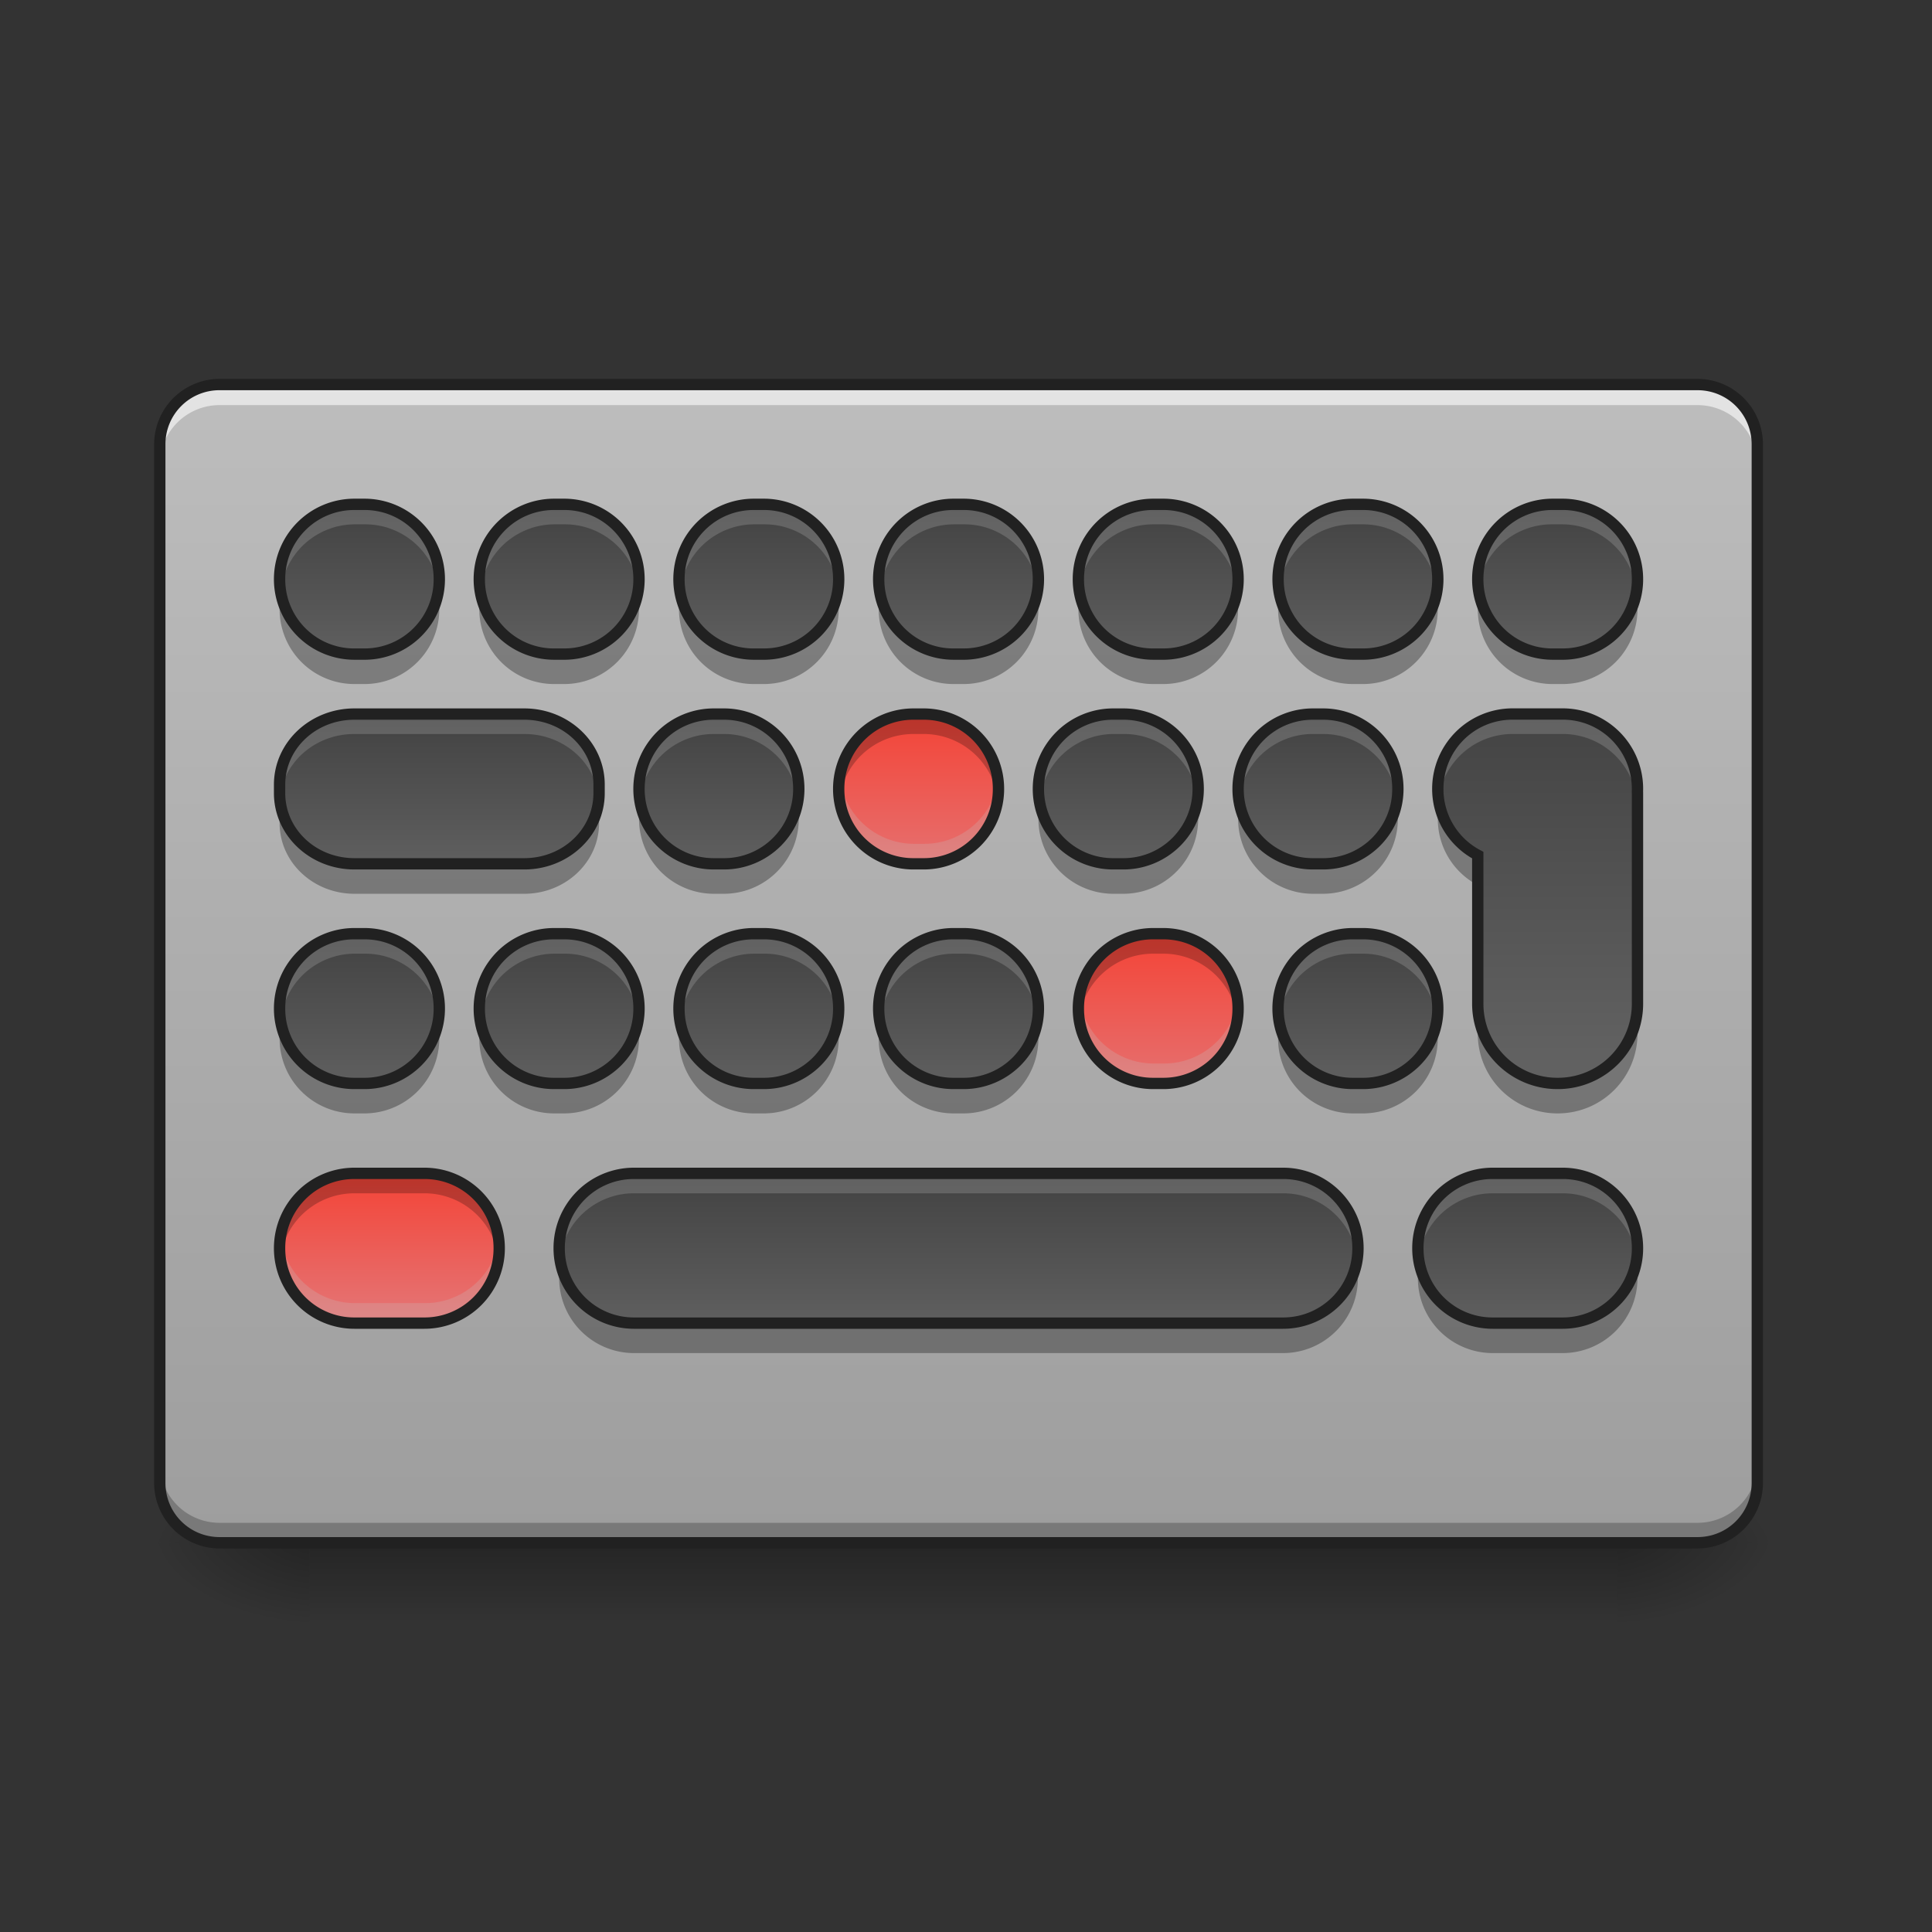 <svg xmlns="http://www.w3.org/2000/svg" width="128pt" height="128pt" viewBox="0 0 128 128"><rect x="0" y="0" width="128" height="128" fill="#333333" stroke="none"/><defs><linearGradient id="a" gradientUnits="userSpaceOnUse" x1="254" y1="233.5" x2="254" y2="254.667" gradientTransform="matrix(.25 0 0 .25 0 43.832)"><stop offset="0" stop-opacity=".275"/><stop offset="1" stop-opacity="0"/></linearGradient><radialGradient id="b" gradientUnits="userSpaceOnUse" cx="450.909" cy="189.579" fx="450.909" fy="189.579" r="21.167" gradientTransform="matrix(0 -.313 -.563 0 212.492 244.459)"><stop offset="0" stop-opacity=".314"/><stop offset=".222" stop-opacity=".275"/><stop offset="1" stop-opacity="0"/></radialGradient><radialGradient id="c" gradientUnits="userSpaceOnUse" cx="450.909" cy="189.579" fx="450.909" fy="189.579" r="21.167" gradientTransform="matrix(0 .313 .563 0 -84.818 -40.033)"><stop offset="0" stop-opacity=".314"/><stop offset=".222" stop-opacity=".275"/><stop offset="1" stop-opacity="0"/></radialGradient><radialGradient id="d" gradientUnits="userSpaceOnUse" cx="450.909" cy="189.579" fx="450.909" fy="189.579" r="21.167" gradientTransform="matrix(0 -.313 .563 0 -84.818 244.459)"><stop offset="0" stop-opacity=".314"/><stop offset=".222" stop-opacity=".275"/><stop offset="1" stop-opacity="0"/></radialGradient><radialGradient id="e" gradientUnits="userSpaceOnUse" cx="450.909" cy="189.579" fx="450.909" fy="189.579" r="21.167" gradientTransform="matrix(0 .313 -.563 0 212.492 -40.033)"><stop offset="0" stop-opacity=".314"/><stop offset=".222" stop-opacity=".275"/><stop offset="1" stop-opacity="0"/></radialGradient><linearGradient id="f" gradientUnits="userSpaceOnUse" x1="296.333" y1="167.354" x2="296.333" y2="-139.563" gradientTransform="matrix(.25 0 0 .25 0 59.709)"><stop offset="0" stop-color="#9e9e9e"/><stop offset="1" stop-color="#bdbdbd"/></linearGradient><linearGradient id="g" gradientUnits="userSpaceOnUse" x1="285.75" y1="135.604" x2="285.75" y2="177.938" gradientTransform="matrix(.25 0 0 -.25 -7.938 106.349)"><stop offset="0" stop-color="#616161"/><stop offset="1" stop-color="#424242"/></linearGradient><linearGradient id="h" gradientUnits="userSpaceOnUse" x1="285.75" y1="135.604" x2="285.75" y2="177.938" gradientTransform="matrix(.25 0 0 -.25 -7.938 122.225)"><stop offset="0" stop-color="#616161"/><stop offset="1" stop-color="#424242"/></linearGradient><linearGradient id="i" gradientUnits="userSpaceOnUse" x1="285.75" y1="135.604" x2="285.75" y2="177.938" gradientTransform="matrix(.25 0 0 -.25 -10.584 91.795)"><stop offset="0" stop-color="#e57373"/><stop offset="1" stop-color="#f44336"/></linearGradient><linearGradient id="j" gradientUnits="userSpaceOnUse" x1="285.75" y1="135.604" x2="285.75" y2="177.938" gradientTransform="matrix(.25 0 0 -.25 -7.938 77.903)"><stop offset="0" stop-color="#616161"/><stop offset="1" stop-color="#424242"/></linearGradient><linearGradient id="k" gradientUnits="userSpaceOnUse" x1="285.75" y1="135.604" x2="285.75" y2="177.938" gradientTransform="matrix(.25 0 0 -.25 5.292 106.349)"><stop offset="0" stop-color="#e57373"/><stop offset="1" stop-color="#f44336"/></linearGradient><linearGradient id="l" gradientUnits="userSpaceOnUse" x1="285.75" y1="135.604" x2="285.75" y2="177.938" gradientTransform="matrix(.25 0 0 -.25 2.646 91.795)"><stop offset="0" stop-color="#616161"/><stop offset="1" stop-color="#424242"/></linearGradient><linearGradient id="m" gradientUnits="userSpaceOnUse" x1="296.333" y1="135.604" x2="296.333" y2="177.938" gradientTransform="matrix(.25 0 0 -.25 5.292 77.903)"><stop offset="0" stop-color="#616161"/><stop offset="1" stop-color="#424242"/></linearGradient><linearGradient id="n" gradientUnits="userSpaceOnUse" x1="285.75" y1="135.604" x2="285.75" y2="177.938" gradientTransform="matrix(.25 0 0 -.25 18.523 106.349)"><stop offset="0" stop-color="#616161"/><stop offset="1" stop-color="#424242"/></linearGradient><linearGradient id="o" gradientUnits="userSpaceOnUse" x1="285.75" y1="135.604" x2="285.75" y2="177.938" gradientTransform="matrix(.25 0 0 -.25 15.877 91.795)"><stop offset="0" stop-color="#616161"/><stop offset="1" stop-color="#424242"/></linearGradient><linearGradient id="p" gradientUnits="userSpaceOnUse" x1="285.75" y1="135.604" x2="285.75" y2="177.938" gradientTransform="matrix(.25 0 0 -.25 18.523 77.903)"><stop offset="0" stop-color="#616161"/><stop offset="1" stop-color="#424242"/></linearGradient><linearGradient id="q" gradientUnits="userSpaceOnUse" x1="285.75" y1="135.604" x2="285.75" y2="177.938" gradientTransform="matrix(.25 0 0 -.25 31.753 77.903)"><stop offset="0" stop-color="#616161"/><stop offset="1" stop-color="#424242"/></linearGradient><linearGradient id="r" gradientUnits="userSpaceOnUse" x1="285.75" y1="135.604" x2="285.75" y2="177.938" gradientTransform="matrix(.25 0 0 -.25 -21.169 106.349)"><stop offset="0" stop-color="#616161"/><stop offset="1" stop-color="#424242"/></linearGradient><linearGradient id="s" gradientUnits="userSpaceOnUse" x1="285.75" y1="135.604" x2="285.75" y2="177.938" gradientTransform="matrix(.25 0 0 -.25 -23.815 91.795)"><stop offset="0" stop-color="#616161"/><stop offset="1" stop-color="#424242"/></linearGradient><linearGradient id="t" gradientUnits="userSpaceOnUse" x1="285.75" y1="135.604" x2="285.75" y2="177.938" gradientTransform="matrix(.25 0 0 -.25 -21.169 77.903)"><stop offset="0" stop-color="#616161"/><stop offset="1" stop-color="#424242"/></linearGradient><linearGradient id="u" gradientUnits="userSpaceOnUse" x1="285.75" y1="135.604" x2="285.75" y2="177.938" gradientTransform="matrix(.25 0 0 -.25 -34.4 106.349)"><stop offset="0" stop-color="#616161"/><stop offset="1" stop-color="#424242"/></linearGradient><linearGradient id="v" gradientUnits="userSpaceOnUse" x1="285.75" y1="135.604" x2="285.75" y2="177.938" gradientTransform="matrix(.25 0 0 -.25 -34.4 77.903)"><stop offset="0" stop-color="#616161"/><stop offset="1" stop-color="#424242"/></linearGradient><linearGradient id="w" gradientUnits="userSpaceOnUse" x1="285.75" y1="135.604" x2="285.75" y2="177.938" gradientTransform="matrix(.25 0 0 -.25 -50.276 91.795)"><stop offset="0" stop-color="#616161"/><stop offset="1" stop-color="#424242"/></linearGradient><linearGradient id="x" gradientUnits="userSpaceOnUse" x1="285.75" y1="135.604" x2="285.75" y2="177.938" gradientTransform="matrix(.25 0 0 -.25 -47.63 77.903)"><stop offset="0" stop-color="#616161"/><stop offset="1" stop-color="#424242"/></linearGradient><linearGradient id="y" gradientUnits="userSpaceOnUse" x1="285.75" y1="135.604" x2="285.75" y2="177.938" gradientTransform="matrix(.25 0 0 -.25 27.784 122.225)"><stop offset="0" stop-color="#616161"/><stop offset="1" stop-color="#424242"/></linearGradient><linearGradient id="z" gradientUnits="userSpaceOnUse" x1="269.875" y1="175.292" x2="269.875" y2="138.25" gradientTransform="matrix(.25 0 0 .25 -43.66 43.17)"><stop offset="0" stop-color="#e57373"/><stop offset="1" stop-color="#f44336"/></linearGradient><linearGradient id="A" gradientUnits="userSpaceOnUse" x1="285.75" y1="135.604" x2="285.75" y2="177.938" gradientTransform="matrix(.25 0 0 -.25 -47.63 106.349)"><stop offset="0" stop-color="#616161"/><stop offset="1" stop-color="#424242"/></linearGradient><linearGradient id="B" gradientUnits="userSpaceOnUse" x1="285.75" y1="170" x2="285.75" y2="74.75" gradientTransform="matrix(.25 0 0 .25 31.753 27.294)"><stop offset="0" stop-color="#616161"/><stop offset="1" stop-color="#424242"/></linearGradient></defs><path d="M20.508 102.21h86.66v5.294h-86.66zm0 0" fill="url(#a)"/><path d="M107.168 102.21h10.582v-5.288h-10.582zm0 0" fill="url(#b)"/><path d="M20.508 102.21H9.922v5.294h10.586zm0 0" fill="url(#c)"/><path d="M20.508 102.21H9.922v-5.288h10.586zm0 0" fill="url(#d)"/><path d="M107.168 102.21h10.582v5.294h-10.582zm0 0" fill="url(#e)"/><path d="M14.555 25.477h97.902a3.97 3.97 0 0 1 3.973 3.968v68.797a3.968 3.968 0 0 1-3.973 3.969H14.555a3.967 3.967 0 0 1-3.97-3.969V29.445a3.97 3.97 0 0 1 3.97-3.968zm0 0" fill="url(#f)"/><path d="M63.176 63.844h.66a4.96 4.96 0 0 1 4.96 4.96 4.958 4.958 0 0 1-4.96 4.962h-.66a4.958 4.958 0 0 1-4.961-4.961 4.96 4.96 0 0 1 4.96-4.961zm0 0M42.008 79.723h42.996a4.961 4.961 0 1 1 0 9.922H42.008a4.96 4.96 0 0 1-4.961-4.961 4.958 4.958 0 0 1 4.96-4.961zm0 0M63.176 35.398h.66a4.96 4.96 0 0 1 4.96 4.961 4.958 4.958 0 0 1-4.96 4.961h-.66a4.958 4.958 0 0 1-4.961-4.96 4.96 4.96 0 0 1 4.96-4.962zm0 0M73.758 49.293h.664a4.96 4.96 0 1 1 0 9.922h-.664a4.96 4.96 0 1 1 0-9.922zm0 0M76.406 35.398h.66a4.96 4.96 0 0 1 4.961 4.961 4.958 4.958 0 0 1-4.96 4.961h-.66a4.958 4.958 0 0 1-4.962-4.96 4.96 4.96 0 0 1 4.961-4.962zm0 0M89.637 63.844h.66a4.96 4.96 0 0 1 4.96 4.96 4.958 4.958 0 0 1-4.96 4.962h-.66a4.958 4.958 0 0 1-4.961-4.961 4.96 4.96 0 0 1 4.96-4.961zm0 0M86.988 49.293h.664a4.96 4.96 0 1 1 0 9.922h-.664a4.96 4.96 0 1 1 0-9.922zm0 0M89.637 35.398h.66a4.96 4.96 0 0 1 4.96 4.961 4.958 4.958 0 0 1-4.96 4.961h-.66a4.958 4.958 0 0 1-4.961-4.96 4.96 4.96 0 0 1 4.96-4.962zm0 0M102.867 35.398h.66a4.96 4.96 0 0 1 4.961 4.961 4.958 4.958 0 0 1-4.96 4.961h-.66a4.958 4.958 0 0 1-4.962-4.96 4.96 4.96 0 0 1 4.961-4.962zm0 0M49.945 63.844h.66a4.96 4.96 0 0 1 4.961 4.96 4.958 4.958 0 0 1-4.96 4.962h-.66a4.958 4.958 0 0 1-4.962-4.961 4.96 4.96 0 0 1 4.961-4.961zm0 0M47.297 49.293h.664a4.96 4.96 0 1 1 0 9.922h-.664a4.96 4.96 0 1 1 0-9.922zm0 0M49.945 35.398h.66a4.96 4.96 0 0 1 4.961 4.961 4.958 4.958 0 0 1-4.96 4.961h-.66a4.958 4.958 0 0 1-4.962-4.96 4.96 4.96 0 0 1 4.961-4.962zm0 0M36.715 63.844h.66a4.96 4.96 0 0 1 4.96 4.96 4.958 4.958 0 0 1-4.96 4.962h-.66a4.958 4.958 0 0 1-4.961-4.961 4.96 4.96 0 0 1 4.96-4.961zm0 0M36.715 35.398h.66a4.96 4.96 0 0 1 4.96 4.961 4.958 4.958 0 0 1-4.96 4.961h-.66a4.958 4.958 0 0 1-4.961-4.96 4.96 4.96 0 0 1 4.96-4.962zm0 0M23.484 49.293H34.73c2.739 0 4.961 2.094 4.961 4.68v.558c0 2.586-2.222 4.684-4.96 4.684H23.483c-2.742 0-4.96-2.098-4.96-4.684v-.558c0-2.586 2.218-4.68 4.96-4.68zm0 0M23.484 35.398h.66a4.96 4.96 0 0 1 4.961 4.961 4.958 4.958 0 0 1-4.96 4.961h-.66a4.958 4.958 0 0 1-4.962-4.96 4.96 4.96 0 0 1 4.961-4.962zm0 0M98.898 79.723h4.63a4.958 4.958 0 0 1 4.96 4.96 4.96 4.96 0 0 1-4.96 4.962h-4.63a4.96 4.96 0 0 1-4.96-4.961 4.958 4.958 0 0 1 4.96-4.961zm0 0M23.484 63.844h.66a4.96 4.96 0 0 1 4.961 4.96 4.958 4.958 0 0 1-4.96 4.962h-.66a4.958 4.958 0 0 1-4.962-4.961 4.96 4.96 0 0 1 4.961-4.961zm0 0M100.219 49.293a4.95 4.95 0 0 0-4.961 4.96c0 1.911 1.07 3.563 2.648 4.392v9.832c0 2.93 2.36 5.289 5.293 5.289 2.93 0 5.29-2.36 5.29-5.29V54.583c0-.062 0-.125-.005-.187.004-.047.004-.094.004-.141 0-2.75-2.21-4.961-4.96-4.961zm0 0" fill-opacity=".314"/><path d="M14.555 102.254a3.963 3.963 0 0 1-3.97-3.973v-1.36a3.96 3.96 0 0 0 3.97 3.97h97.902c2.2 0 3.973-1.77 3.973-3.97v1.36c0 2.2-1.774 3.973-3.973 3.973zm0 0" fill-opacity=".235"/><path d="M63.176 71.781h.66a4.958 4.958 0 0 0 4.96-4.96 4.96 4.96 0 0 0-4.96-4.962h-.66a4.96 4.96 0 0 0-4.961 4.961 4.958 4.958 0 0 0 4.96 4.961zm0 0" fill="url(#g)"/><path d="M42.008 87.66h42.996a4.961 4.961 0 0 0 0-9.922H42.008a4.958 4.958 0 0 0-4.961 4.961 4.96 4.96 0 0 0 4.96 4.961zm0 0" fill="url(#h)"/><path d="M14.555 25.477a3.96 3.96 0 0 0-3.97 3.968v1.364a3.96 3.96 0 0 1 3.97-3.97h97.902c2.2 0 3.973 1.77 3.973 3.97v-1.364c0-2.199-1.774-3.968-3.973-3.968zm0 0" fill="#fff" fill-opacity=".588"/><path d="M14.555 25.102a4.342 4.342 0 0 0-4.344 4.343v68.797a4.343 4.343 0 0 0 4.344 4.348h97.902a4.343 4.343 0 0 0 4.344-4.348V29.445a4.342 4.342 0 0 0-4.344-4.343zm0 .75h97.902c2 0 3.594 1.597 3.594 3.593v68.797c0 2-1.594 3.594-3.594 3.594H14.555c-2 0-3.594-1.594-3.594-3.594V29.445a3.577 3.577 0 0 1 3.594-3.593zm0 0" fill="#212121"/><path d="M60.527 57.23h.664a4.963 4.963 0 0 0 0-9.925h-.664a4.964 4.964 0 0 0 0 9.925zm0 0" fill="url(#i)"/><path d="M63.176 43.336h.66a4.958 4.958 0 0 0 4.96-4.961 4.96 4.96 0 0 0-4.96-4.96h-.66a4.96 4.96 0 0 0-4.961 4.96 4.958 4.958 0 0 0 4.96 4.96zm0 0" fill="url(#j)"/><path d="M76.406 71.781h.66a4.958 4.958 0 0 0 4.961-4.96 4.96 4.96 0 0 0-4.96-4.962h-.66a4.96 4.96 0 0 0-4.962 4.961 4.958 4.958 0 0 0 4.961 4.961zm0 0" fill="url(#k)"/><path d="M73.758 57.23h.664a4.963 4.963 0 0 0 0-9.925h-.664a4.964 4.964 0 0 0 0 9.925zm0 0" fill="url(#l)"/><path d="M76.406 43.336h.66a4.958 4.958 0 0 0 4.961-4.961 4.96 4.96 0 0 0-4.96-4.96h-.66a4.96 4.96 0 0 0-4.962 4.96 4.958 4.958 0 0 0 4.961 4.96zm0 0" fill="url(#m)"/><path d="M89.637 71.781h.66a4.958 4.958 0 0 0 4.96-4.96 4.96 4.96 0 0 0-4.96-4.962h-.66a4.96 4.96 0 0 0-4.961 4.961 4.958 4.958 0 0 0 4.96 4.961zm0 0" fill="url(#n)"/><path d="M86.988 57.23h.664a4.963 4.963 0 0 0 0-9.925h-.664a4.964 4.964 0 0 0 0 9.925zm0 0" fill="url(#o)"/><path d="M89.637 43.336h.66a4.958 4.958 0 0 0 4.96-4.961 4.96 4.96 0 0 0-4.96-4.96h-.66a4.96 4.96 0 0 0-4.961 4.96 4.958 4.958 0 0 0 4.96 4.96zm0 0" fill="url(#p)"/><path d="M102.867 43.336h.66a4.958 4.958 0 0 0 4.961-4.961 4.96 4.96 0 0 0-4.96-4.96h-.66a4.96 4.96 0 0 0-4.962 4.96 4.958 4.958 0 0 0 4.961 4.96zm0 0" fill="url(#q)"/><path d="M49.945 71.781h.66a4.958 4.958 0 0 0 4.961-4.96 4.96 4.96 0 0 0-4.96-4.962h-.66a4.96 4.96 0 0 0-4.962 4.961 4.958 4.958 0 0 0 4.961 4.961zm0 0" fill="url(#r)"/><path d="M47.297 57.23h.664a4.963 4.963 0 0 0 0-9.925h-.664a4.964 4.964 0 0 0 0 9.925zm0 0" fill="url(#s)"/><path d="M49.945 43.336h.66a4.958 4.958 0 0 0 4.961-4.961 4.96 4.96 0 0 0-4.96-4.96h-.66a4.96 4.96 0 0 0-4.962 4.96 4.958 4.958 0 0 0 4.961 4.96zm0 0" fill="url(#t)"/><path d="M36.715 71.781h.66a4.958 4.958 0 0 0 4.96-4.96 4.96 4.96 0 0 0-4.96-4.962h-.66a4.96 4.96 0 0 0-4.961 4.961 4.958 4.958 0 0 0 4.96 4.961zm0 0" fill="url(#u)"/><path d="M36.715 43.336h.66a4.958 4.958 0 0 0 4.96-4.961 4.96 4.96 0 0 0-4.96-4.96h-.66a4.96 4.96 0 0 0-4.961 4.96 4.958 4.958 0 0 0 4.96 4.96zm0 0" fill="url(#v)"/><path d="M23.484 57.23H34.73c2.739 0 4.961-2.097 4.961-4.683v-.559c0-2.586-2.222-4.683-4.96-4.683H23.483c-2.742 0-4.96 2.097-4.96 4.683v.559c0 2.586 2.218 4.683 4.96 4.683zm0 0" fill="url(#w)"/><path d="M23.484 43.336h.66a4.958 4.958 0 0 0 4.961-4.961 4.96 4.96 0 0 0-4.96-4.96h-.66a4.96 4.96 0 0 0-4.962 4.96 4.958 4.958 0 0 0 4.961 4.96zm0 0" fill="url(#x)"/><path d="M98.898 87.66h4.63a4.96 4.96 0 0 0 4.96-4.96 4.958 4.958 0 0 0-4.96-4.962h-4.63a4.958 4.958 0 0 0-4.96 4.961 4.96 4.96 0 0 0 4.96 4.961zm0 0" fill="url(#y)"/><path d="M23.484 77.738h4.63a4.958 4.958 0 0 1 4.96 4.961 4.96 4.96 0 0 1-4.96 4.961h-4.63a4.96 4.96 0 0 1-4.96-4.96 4.958 4.958 0 0 1 4.96-4.962zm0 0" fill="url(#z)"/><path d="M23.484 71.781h.66a4.958 4.958 0 0 0 4.961-4.96 4.96 4.96 0 0 0-4.96-4.962h-.66a4.96 4.96 0 0 0-4.962 4.961 4.958 4.958 0 0 0 4.961 4.961zm0 0" fill="url(#A)"/><path d="M100.219 47.305a4.954 4.954 0 0 0-4.961 4.965c0 1.91 1.07 3.562 2.648 4.39v9.832c0 2.93 2.36 5.29 5.293 5.29 2.93 0 5.29-2.36 5.29-5.29V52.598c0-.063 0-.125-.005-.188a4.951 4.951 0 0 0-4.957-5.105zm0 0" fill="url(#B)"/><path d="M60.527 47.305a4.954 4.954 0 0 0-4.914 5.625 4.946 4.946 0 0 1 4.914-4.301h.664a4.946 4.946 0 0 1 4.914 4.3 4.954 4.954 0 0 0-4.914-5.625zm0 0M76.406 61.86a4.95 4.95 0 0 0-4.96 4.96c0 .227.015.446.042.664a4.953 4.953 0 0 1 4.918-4.3h.66a4.953 4.953 0 0 1 4.918 4.3c.028-.218.043-.437.043-.664a4.95 4.95 0 0 0-4.96-4.96zm0 0M23.484 77.738c-2.75 0-4.96 2.211-4.96 4.961 0 .223.015.446.042.66a4.953 4.953 0 0 1 4.918-4.3h4.63a4.947 4.947 0 0 1 4.917 4.3c.028-.214.043-.437.043-.66 0-2.75-2.21-4.96-4.96-4.96zm0 0" fill-opacity=".235"/><path d="M42.008 77.738c-2.75 0-4.961 2.211-4.961 4.961 0 .223.016.446.043.66a4.95 4.95 0 0 1 4.918-4.3h42.996a4.947 4.947 0 0 1 4.918 4.3 4.951 4.951 0 0 0-4.918-5.621zm0 0M86.988 47.305a4.954 4.954 0 0 0-4.914 5.625 4.946 4.946 0 0 1 4.914-4.301h.664a4.946 4.946 0 0 1 4.914 4.3 4.954 4.954 0 0 0-4.914-5.625zm0 0M23.484 47.305c-2.75 0-4.96 2.09-4.96 4.683v.559c0 .129.007.258.015.383.207-2.414 2.332-4.301 4.945-4.301H34.73c2.614 0 4.739 1.887 4.942 4.3.012-.124.02-.253.02-.382v-.559c0-2.593-2.215-4.683-4.962-4.683zm0 0M98.898 77.738c-2.75 0-4.96 2.211-4.96 4.961 0 .223.015.446.042.66a4.95 4.95 0 0 1 4.918-4.3h4.63a4.953 4.953 0 0 1 4.917 4.3c.028-.214.043-.437.043-.66 0-2.75-2.21-4.96-4.96-4.96zm0 0M100.219 47.305a4.954 4.954 0 0 0-4.914 5.629 4.946 4.946 0 0 1 4.914-4.305h3.308a4.95 4.95 0 0 1 4.961 4.96v-.991c0-.063 0-.125-.004-.188a4.951 4.951 0 0 0-4.957-5.105zm8.27 6.285c0 .05 0 .097-.005.144.004.063.004.125.004.188zm0 0M89.637 61.86a4.95 4.95 0 0 0-4.961 4.96c0 .227.015.446.043.664a4.953 4.953 0 0 1 4.918-4.3h.66a4.953 4.953 0 0 1 4.918 4.3c.027-.218.043-.437.043-.664a4.95 4.95 0 0 0-4.961-4.96zm0 0M63.219 61.86a4.953 4.953 0 0 0-4.914 5.624 4.946 4.946 0 0 1 4.914-4.3h.664a4.946 4.946 0 0 1 4.914 4.3 4.953 4.953 0 0 0-4.914-5.625zm0 0M49.988 61.86a4.953 4.953 0 0 0-4.914 5.624 4.946 4.946 0 0 1 4.914-4.3h.664a4.946 4.946 0 0 1 4.914 4.3 4.953 4.953 0 0 0-4.914-5.625zm0 0M36.758 61.86a4.953 4.953 0 0 0-4.914 5.624 4.946 4.946 0 0 1 4.914-4.3h.664a4.946 4.946 0 0 1 4.914 4.3 4.953 4.953 0 0 0-4.914-5.625zm0 0M23.527 61.86a4.953 4.953 0 0 0-4.914 5.624 4.946 4.946 0 0 1 4.914-4.3h.664a4.946 4.946 0 0 1 4.914 4.3 4.953 4.953 0 0 0-4.914-5.625zm0 0M89.637 33.414a4.95 4.95 0 0 0-4.961 4.961c0 .227.015.445.043.664a4.953 4.953 0 0 1 4.918-4.3h.66a4.953 4.953 0 0 1 4.918 4.3c.027-.219.043-.437.043-.664a4.95 4.95 0 0 0-4.961-4.96zm0 0M63.219 33.414a4.953 4.953 0 0 0-4.914 5.625 4.946 4.946 0 0 1 4.914-4.3h.664a4.946 4.946 0 0 1 4.914 4.3 4.953 4.953 0 0 0-4.914-5.625zm0 0M49.988 33.414a4.953 4.953 0 0 0-4.914 5.625 4.946 4.946 0 0 1 4.914-4.3h.664a4.946 4.946 0 0 1 4.914 4.3 4.953 4.953 0 0 0-4.914-5.625zm0 0M36.758 33.414a4.953 4.953 0 0 0-4.914 5.625 4.946 4.946 0 0 1 4.914-4.3h.664a4.946 4.946 0 0 1 4.914 4.3 4.953 4.953 0 0 0-4.914-5.625zm0 0M23.527 33.414a4.953 4.953 0 0 0-4.914 5.625 4.946 4.946 0 0 1 4.914-4.3h.664a4.946 4.946 0 0 1 4.914 4.3 4.953 4.953 0 0 0-4.914-5.625zm0 0M102.82 33.414a4.953 4.953 0 0 0-4.914 5.625 4.946 4.946 0 0 1 4.914-4.3h.664a4.946 4.946 0 0 1 4.914 4.3 4.953 4.953 0 0 0-4.914-5.625zm0 0M76.406 33.414a4.95 4.95 0 0 0-4.96 4.961c0 .227.015.445.042.664a4.953 4.953 0 0 1 4.918-4.3h.66a4.953 4.953 0 0 1 4.918 4.3c.028-.219.043-.437.043-.664a4.95 4.95 0 0 0-4.96-4.96zm0 0M73.805 47.305a4.951 4.951 0 0 0-4.961 4.965c0 .222.015.445.043.66a4.953 4.953 0 0 1 4.918-4.301h.66a4.95 4.95 0 0 1 4.918 4.3c.027-.214.043-.437.043-.66 0-2.75-2.211-4.964-4.961-4.964zm0 0M47.297 47.305a4.954 4.954 0 0 0-4.914 5.625 4.946 4.946 0 0 1 4.914-4.301h.664a4.946 4.946 0 0 1 4.914 4.3 4.954 4.954 0 0 0-4.914-5.625zm0 0M60.574 57.23a4.95 4.95 0 0 1-4.96-4.96c0-.227.015-.446.042-.665a4.953 4.953 0 0 0 4.918 4.301h.66a4.95 4.95 0 0 0 4.918-4.3c.028.218.043.437.043.664a4.95 4.95 0 0 1-4.96 4.96zm0 0M76.45 71.781a4.95 4.95 0 0 1-4.915-5.62 4.946 4.946 0 0 0 4.914 4.3h.664a4.946 4.946 0 0 0 4.914-4.3 4.95 4.95 0 0 1-4.914 5.621zm0 0M23.527 87.66a4.953 4.953 0 0 1-4.914-5.625 4.946 4.946 0 0 0 4.914 4.3h4.633a4.946 4.946 0 0 0 4.914-4.3 4.953 4.953 0 0 1-4.914 5.625zm0 0" fill="#c7c7c7" fill-opacity=".235"/><path d="M63.176 72.156a5.333 5.333 0 0 1-5.336-5.336 5.333 5.333 0 0 1 5.336-5.336h.66a5.333 5.333 0 0 1 5.336 5.336 5.333 5.333 0 0 1-5.336 5.336zm0-.75h.66a4.568 4.568 0 0 0 4.586-4.586 4.568 4.568 0 0 0-4.586-4.586h-.66a4.568 4.568 0 0 0-4.586 4.586 4.568 4.568 0 0 0 4.586 4.586zm0 0M42.008 88.035a5.33 5.33 0 0 1-5.336-5.336 5.328 5.328 0 0 1 5.336-5.336h42.996a5.331 5.331 0 0 1 5.34 5.336 5.334 5.334 0 0 1-5.34 5.336zm0-.75h42.996c2.55 0 4.59-2.039 4.59-4.586a4.569 4.569 0 0 0-4.59-4.586H42.008a4.568 4.568 0 0 0-4.586 4.586 4.568 4.568 0 0 0 4.586 4.586zm0 0M60.527 57.605a5.333 5.333 0 0 1-5.336-5.335 5.33 5.33 0 0 1 5.336-5.336h.664a5.33 5.33 0 0 1 5.336 5.336 5.333 5.333 0 0 1-5.336 5.335zm0-.75h.664a4.568 4.568 0 0 0 4.586-4.585 4.568 4.568 0 0 0-4.586-4.586h-.664a4.568 4.568 0 0 0-4.586 4.586 4.568 4.568 0 0 0 4.586 4.585zm0 0M63.176 43.71a5.333 5.333 0 0 1-5.336-5.335 5.333 5.333 0 0 1 5.336-5.336h.66a5.333 5.333 0 0 1 5.336 5.336 5.333 5.333 0 0 1-5.336 5.336zm0-.75h.66a4.568 4.568 0 0 0 4.586-4.585 4.568 4.568 0 0 0-4.586-4.586h-.66a4.568 4.568 0 0 0-4.586 4.586 4.568 4.568 0 0 0 4.586 4.586zm0 0M76.406 72.156a5.333 5.333 0 0 1-5.336-5.336 5.333 5.333 0 0 1 5.336-5.336h.66a5.333 5.333 0 0 1 5.336 5.336 5.333 5.333 0 0 1-5.336 5.336zm0-.75h.66a4.568 4.568 0 0 0 4.586-4.586 4.568 4.568 0 0 0-4.586-4.586h-.66a4.568 4.568 0 0 0-4.586 4.586 4.568 4.568 0 0 0 4.586 4.586zm0 0M73.758 57.605a5.333 5.333 0 0 1-5.336-5.335 5.33 5.33 0 0 1 5.336-5.336h.664a5.33 5.33 0 0 1 5.336 5.336 5.333 5.333 0 0 1-5.336 5.335zm0-.75h.664a4.568 4.568 0 0 0 4.586-4.585 4.568 4.568 0 0 0-4.586-4.586h-.664a4.568 4.568 0 0 0-4.586 4.586 4.568 4.568 0 0 0 4.586 4.585zm0 0M76.406 43.71a5.333 5.333 0 0 1-5.336-5.335 5.333 5.333 0 0 1 5.336-5.336h.66a5.333 5.333 0 0 1 5.336 5.336 5.333 5.333 0 0 1-5.336 5.336zm0-.75h.66a4.568 4.568 0 0 0 4.586-4.585 4.568 4.568 0 0 0-4.586-4.586h-.66a4.568 4.568 0 0 0-4.586 4.586 4.568 4.568 0 0 0 4.586 4.586zm0 0M89.637 72.156A5.333 5.333 0 0 1 84.3 66.82a5.333 5.333 0 0 1 5.336-5.336h.66a5.333 5.333 0 0 1 5.336 5.336 5.333 5.333 0 0 1-5.336 5.336zm0-.75h.66a4.568 4.568 0 0 0 4.586-4.586 4.568 4.568 0 0 0-4.586-4.586h-.66a4.568 4.568 0 0 0-4.586 4.586 4.568 4.568 0 0 0 4.586 4.586zm0 0M86.992 57.605a5.334 5.334 0 0 1-5.34-5.335 5.331 5.331 0 0 1 5.34-5.336h.66a5.33 5.33 0 0 1 5.336 5.336 5.333 5.333 0 0 1-5.336 5.335zm0-.75h.66a4.568 4.568 0 0 0 4.586-4.585 4.568 4.568 0 0 0-4.586-4.586h-.66c-2.55 0-4.59 2.039-4.59 4.586a4.569 4.569 0 0 0 4.59 4.585zm0 0M89.637 43.71a5.333 5.333 0 0 1-5.336-5.335 5.333 5.333 0 0 1 5.336-5.336h.66a5.333 5.333 0 0 1 5.336 5.336 5.333 5.333 0 0 1-5.336 5.336zm0-.75h.66a4.568 4.568 0 0 0 4.586-4.585 4.568 4.568 0 0 0-4.586-4.586h-.66a4.568 4.568 0 0 0-4.586 4.586 4.568 4.568 0 0 0 4.586 4.586zm0 0M102.867 43.71a5.333 5.333 0 0 1-5.336-5.335 5.333 5.333 0 0 1 5.336-5.336h.66a5.333 5.333 0 0 1 5.336 5.336 5.333 5.333 0 0 1-5.336 5.336zm0-.75h.66a4.568 4.568 0 0 0 4.586-4.585 4.568 4.568 0 0 0-4.586-4.586h-.66a4.568 4.568 0 0 0-4.586 4.586 4.568 4.568 0 0 0 4.586 4.586zm0 0M49.945 72.156a5.333 5.333 0 0 1-5.336-5.336 5.333 5.333 0 0 1 5.336-5.336h.66a5.333 5.333 0 0 1 5.336 5.336 5.333 5.333 0 0 1-5.336 5.336zm0-.75h.66a4.568 4.568 0 0 0 4.586-4.586 4.568 4.568 0 0 0-4.586-4.586h-.66a4.568 4.568 0 0 0-4.586 4.586 4.568 4.568 0 0 0 4.586 4.586zm0 0M47.3 57.605a5.334 5.334 0 0 1-5.34-5.335 5.331 5.331 0 0 1 5.34-5.336h.66a5.33 5.33 0 0 1 5.337 5.336 5.333 5.333 0 0 1-5.336 5.335zm0-.75h.66a4.568 4.568 0 0 0 4.587-4.585 4.568 4.568 0 0 0-4.586-4.586h-.66c-2.551 0-4.59 2.039-4.59 4.586a4.569 4.569 0 0 0 4.59 4.585zm0 0M49.945 43.71a5.333 5.333 0 0 1-5.336-5.335 5.333 5.333 0 0 1 5.336-5.336h.66a5.333 5.333 0 0 1 5.336 5.336 5.333 5.333 0 0 1-5.336 5.336zm0-.75h.66a4.568 4.568 0 0 0 4.586-4.585 4.568 4.568 0 0 0-4.586-4.586h-.66a4.568 4.568 0 0 0-4.586 4.586 4.568 4.568 0 0 0 4.586 4.586zm0 0M36.715 72.156a5.333 5.333 0 0 1-5.336-5.336 5.333 5.333 0 0 1 5.336-5.336h.66a5.333 5.333 0 0 1 5.336 5.336 5.333 5.333 0 0 1-5.336 5.336zm0-.75h.66a4.568 4.568 0 0 0 4.586-4.586 4.568 4.568 0 0 0-4.586-4.586h-.66a4.568 4.568 0 0 0-4.586 4.586 4.568 4.568 0 0 0 4.586 4.586zm0 0M36.715 43.71a5.333 5.333 0 0 1-5.336-5.335 5.333 5.333 0 0 1 5.336-5.336h.66a5.333 5.333 0 0 1 5.336 5.336 5.333 5.333 0 0 1-5.336 5.336zm0-.75h.66a4.568 4.568 0 0 0 4.586-4.585 4.568 4.568 0 0 0-4.586-4.586h-.66a4.568 4.568 0 0 0-4.586 4.586 4.568 4.568 0 0 0 4.586 4.586zm0 0M23.484 57.605c-2.937 0-5.336-2.25-5.336-5.058v-.559c0-2.808 2.399-5.054 5.336-5.054H34.73c2.938 0 5.336 2.246 5.336 5.054v.559c0 2.808-2.398 5.058-5.336 5.058zm0-.75H34.73c2.56 0 4.586-1.93 4.586-4.308v-.559c0-2.379-2.027-4.304-4.586-4.304H23.484c-2.558 0-4.586 1.925-4.586 4.304v.559c0 2.379 2.028 4.308 4.586 4.308zm0 0M23.484 43.71a5.333 5.333 0 0 1-5.336-5.335 5.333 5.333 0 0 1 5.336-5.336h.66a5.333 5.333 0 0 1 5.336 5.336 5.333 5.333 0 0 1-5.335 5.336zm0-.75h.66a4.568 4.568 0 0 0 4.586-4.585 4.568 4.568 0 0 0-4.585-4.586h-.66a4.568 4.568 0 0 0-4.587 4.586 4.568 4.568 0 0 0 4.586 4.586zm0 0M98.898 88.035a5.333 5.333 0 0 1-5.335-5.336 5.33 5.33 0 0 1 5.335-5.336h4.63a5.33 5.33 0 0 1 5.335 5.336 5.333 5.333 0 0 1-5.336 5.336zm0-.75h4.63a4.568 4.568 0 0 0 4.585-4.586 4.568 4.568 0 0 0-4.586-4.586h-4.629a4.568 4.568 0 0 0-4.585 4.586 4.568 4.568 0 0 0 4.585 4.586zm0 0M23.484 77.363a5.33 5.33 0 0 0-5.336 5.336 5.333 5.333 0 0 0 5.336 5.336h4.63a5.333 5.333 0 0 0 5.335-5.336 5.33 5.33 0 0 0-5.336-5.336zm0 .75h4.63a4.568 4.568 0 0 1 4.585 4.586 4.568 4.568 0 0 1-4.586 4.586h-4.629a4.568 4.568 0 0 1-4.586-4.586 4.568 4.568 0 0 1 4.586-4.586zm0 0M100.219 46.93a5.334 5.334 0 0 0-5.336 5.34 5.315 5.315 0 0 0 2.648 4.597v9.625a5.659 5.659 0 0 0 5.668 5.664 5.658 5.658 0 0 0 5.664-5.664V52.598c0-.063 0-.125-.004-.184.004-.043.004-.09.004-.144a5.334 5.334 0 0 0-5.336-5.34zm0 .75h3.308a4.569 4.569 0 0 1 4.586 4.59c0 .035 0 .078-.004.128v.028c.004.058.004.117.004.172v13.894a4.893 4.893 0 0 1-4.914 4.914 4.896 4.896 0 0 1-4.918-4.914V56.434l-.203-.106a4.575 4.575 0 0 1-2.445-4.058c0-2.551 2.039-4.59 4.586-4.59zm0 0M23.484 72.156a5.333 5.333 0 0 1-5.336-5.336 5.333 5.333 0 0 1 5.336-5.336h.66a5.333 5.333 0 0 1 5.336 5.336 5.333 5.333 0 0 1-5.335 5.336zm0-.75h.66a4.568 4.568 0 0 0 4.586-4.586 4.568 4.568 0 0 0-4.585-4.586h-.66a4.568 4.568 0 0 0-4.587 4.586 4.568 4.568 0 0 0 4.586 4.586zm0 0" fill="#212121"/></svg>